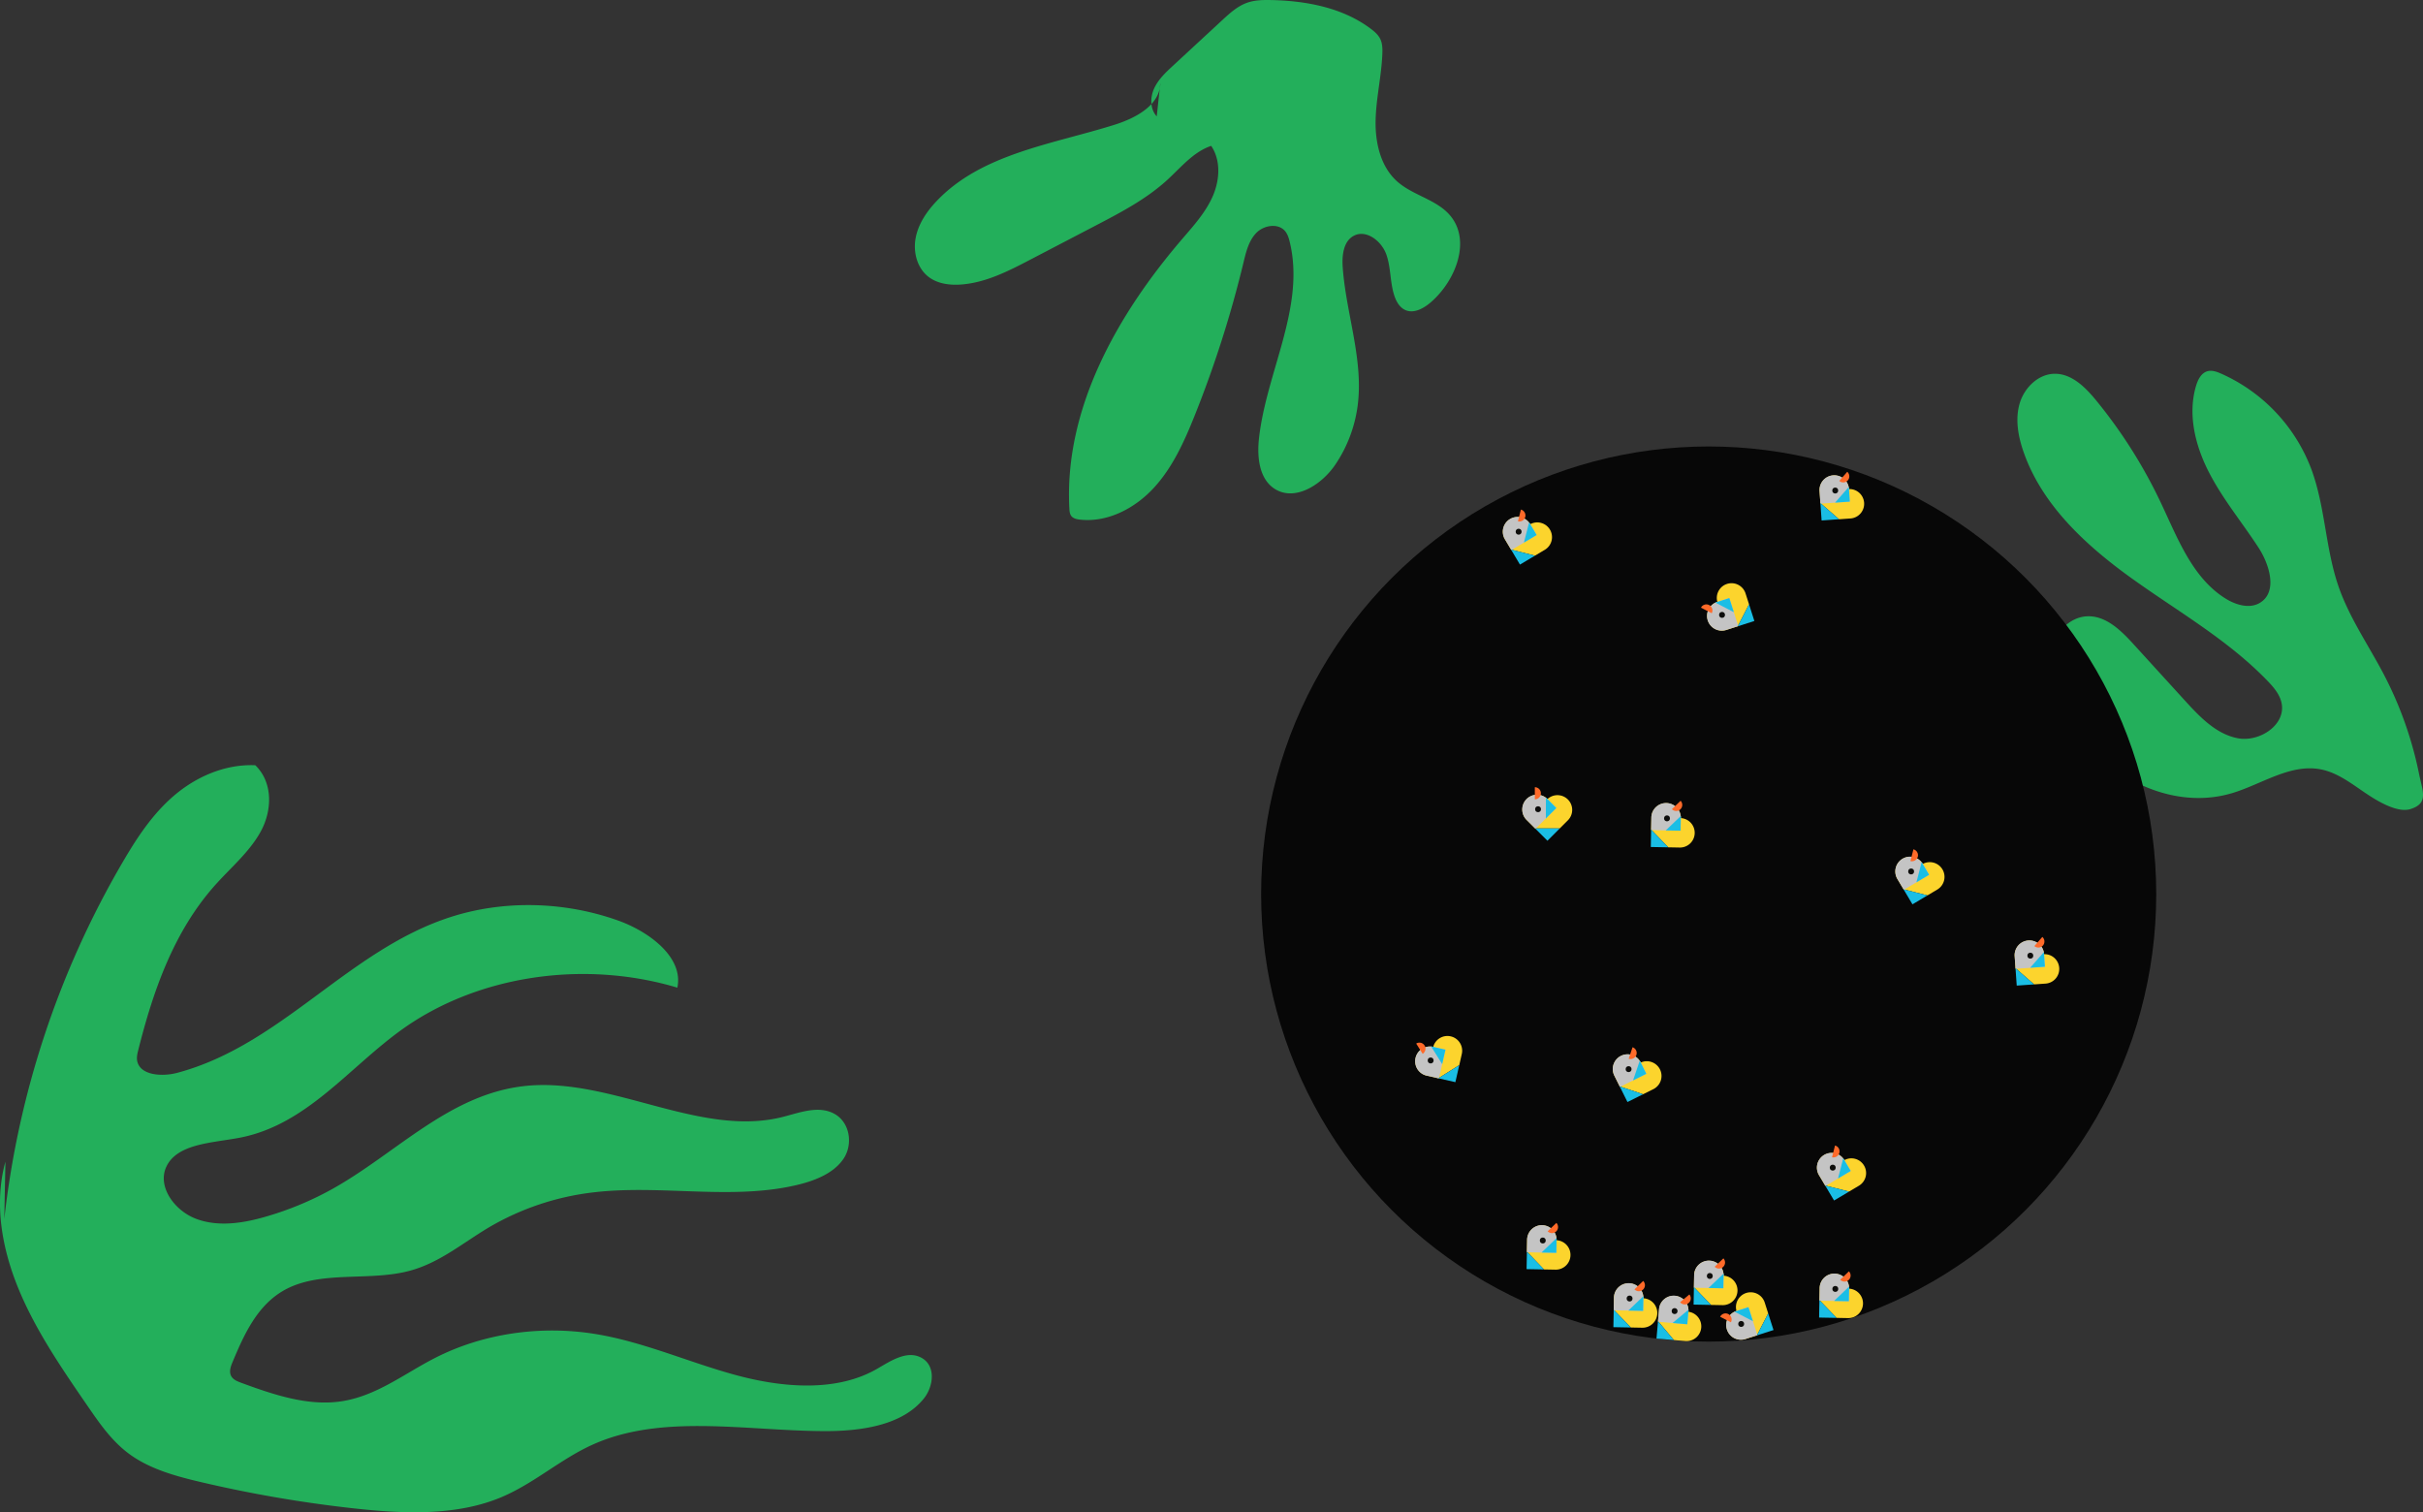 <svg xmlns="http://www.w3.org/2000/svg" width="2134.869" height="1332.383" viewBox="0 0 2134.869 1332.383">
  <rect x="0" y="0" width="2134.869" height="1332.383" fill="#333333" stroke="none"/>
  <g id="Group_1720" data-name="Group 1720" transform="translate(105.818 181.326)">
    <path id="Path_5099" data-name="Path 5099" d="M12594.917,413.626c-13.556-26.058-30.679-50.479-40.288-78.236-11.574-33.433-11.653-70.075-23.924-103.258a149.869,149.869,0,0,0-79.668-84.333c-3.79-1.651-8-3.167-11.974-2.03-5.416,1.55-8.326,7.366-9.945,12.762-7.592,25.295-.686,52.954,11.418,76.428s29.122,44,43.542,66.123c9.918,15.218,16.923,39.077,1.461,48.609-9.088,5.6-21.1,2.107-30.187-3.492-29.629-18.251-42.631-53.711-57.547-85.151a437.693,437.693,0,0,0-56.677-89.513c-9.456-11.553-21.381-23.513-36.309-23.544-14.456-.03-26.912,12.057-31.067,25.9s-1.5,28.867,3.211,42.535c16.273,47.232,55.21,82.958,95.809,112.07s84.748,54.148,119.373,90.16c5.463,5.681,10.869,12.015,12.367,19.753,3.677,18.986-19.462,34.249-38.477,30.727s-33.437-18.617-46.466-32.908l-45.471-49.878c-11.006-12.072-24.158-25.113-40.489-24.7-16.086.41-29.28,14.906-32.581,30.656s1.361,32.134,8.111,46.742c26.117,56.525,92.653,96.444,152.209,78.27,26.06-7.952,51.122-26.055,77.845-20.741,16.2,3.221,29.318,14.582,43.225,23.495,8.577,5.5,24.582,14.736,35.295,11.522,16.566-4.971,10.989-15.6,7.84-31.176A330.17,330.17,0,0,0,12594.917,413.626Z" transform="translate(-10600)" fill="#23af5b" fill-rule="evenodd"/>
    <path id="Path_5100" data-name="Path 5100" d="M10497.95,892.707a799.756,799.756,0,0,1,104.09-314.025c12.468-21.368,26.192-42.5,45.416-58.96s44.739-27.959,71.668-26.832c15.751,15.279,14.771,39.72,5.1,57.8s-26.2,31.9-40.087,47.367c-36.706,40.877-54.991,93.425-68.128,145.752-.816,3.251-1.618,6.628-.874,9.965,2.792,12.506,22.071,13.62,35.107,10.153,92.219-24.53,150.921-108.512,241.413-137.44,46.549-14.881,99.684-13.719,147.1,3.215,27.95,9.982,57.881,32.78,52.217,59.142-82.717-24.744-176.066-10.638-242.231,36.6-47.216,33.712-84.286,84.392-143.617,95.675-24.288,4.619-55.452,5.1-64.654,26.109-7.548,17.24,7.566,38.375,26.987,45.475s40.925,3.632,60.272-1.913a280.274,280.274,0,0,0,59.7-24.794c56.4-31.6,102.9-83.486,169.55-90.532,75.71-8.005,153.869,45.761,226.849,27.3,14.73-3.725,30.926-10.184,44.755-3.159,14.57,7.4,17.279,27.087,9.037,39.652s-23.955,19.154-39.5,23.018c-57.937,14.4-121.3-.194-181.172,6.954a235.434,235.434,0,0,0-91.563,30.582c-22.714,13.422-43.162,30.924-69.206,38.212-35.914,10.051-78.741-.476-110.815,16.961-24.418,13.274-36.1,39.381-46.326,63.852-1.725,4.128-3.38,9.022-.728,12.917,1.871,2.747,5.358,4.125,8.613,5.321,28.163,10.35,58.118,20.515,87.359,16.334,31.224-4.464,55.955-24.39,83.225-38.318,42-21.454,92.713-29.006,141.4-21.059,42.486,6.935,82.336,25.017,123.943,36.253s88.67,14.886,124.127-5.6c11.964-6.913,26.3-16.656,39.017-9.775,12.98,7.02,10.757,25.259,2.206,35.915-19.025,23.711-55.278,28.883-88.062,28.739-68.924-.3-142.684-15.462-203.471,11.78-28.61,12.821-51.681,34.177-80.627,46.393-39.571,16.7-86.093,14.763-130.372,9.871a1133.684,1133.684,0,0,1-134.283-23.084c-22.553-5.288-45.692-11.616-63.973-25.3-14.869-11.134-25.4-26.311-35.633-41.183-22.777-33.089-45.718-66.474-60.867-102.825s-22.125-76.36-11.953-113.033" transform="translate(-10600)" fill="#23af5b" fill-rule="evenodd"/>
    <rect id="Rectangle_527" data-name="Rectangle 527" width="1961.027" height="1115.311" transform="translate(-24.189 -22.332)" fill="none"/>
    <path id="Path_5117" data-name="Path 5117" d="M11516.533-108.208c-.2,19.446-21.576,30.894-40.125,36.731-55.087,17.334-117.447,25.494-157.123,67.456-8.649,9.148-16.03,20.041-18.347,32.416s1.287,26.376,11.228,34.1c8.016,6.229,18.839,7.619,28.961,6.853,21.694-1.641,41.666-11.9,60.956-21.967l57.535-30.011c22.158-11.558,44.594-23.308,63.031-40.18,12.147-11.117,23.084-24.765,38.694-30,8.678,12.833,7.553,30.312,1.317,44.493s-16.854,25.885-26.938,37.644c-57.276,66.793-104.112,149.7-99.336,237.556.123,2.275.339,4.7,1.754,6.49,1.689,2.132,4.617,2.772,7.319,3.086,24.4,2.84,48.617-9.837,65.269-27.894s26.935-40.972,36.067-63.774a982.144,982.144,0,0,0,43.063-135.021c2.24-9.3,4.617-19.144,11.326-25.965s19.341-8.768,25.387-1.353c2.128,2.611,3.136,5.941,3.938,9.213,14.06,57.359-20.562,114.622-27.058,173.32-1.8,16.318.09,35.741,13.986,44.482,17.947,11.29,41.352-3.837,53.246-21.39a120.894,120.894,0,0,0,19.7-51.861c5.339-40.663-10.192-80.985-13.145-121.891-.75-10.384.469-22.908,9.633-27.85,11.031-5.949,24.533,4.521,28.753,16.323s3.183,24.961,7.239,36.82c1.713,5.01,4.641,10.014,9.466,12.193,7.832,3.536,16.747-1.69,23.179-7.388,21.386-18.944,34.821-53.573,16.608-75.585-11.936-14.424-32.907-17.827-46.89-30.276-14.664-13.055-19.429-34.164-19.015-53.793s5.15-38.953,5.932-58.57c.181-4.528.107-9.252-1.906-13.312-1.784-3.594-4.921-6.314-8.122-8.735-24.709-18.685-56.823-24.759-87.8-25.43-7.2-.156-14.564-.025-21.354,2.382-8.447,2.994-15.278,9.233-21.859,15.318l-43.286,40.025c-6.435,5.95-13.029,12.116-16.7,20.076s-3.712,18.253,2.242,24.683" transform="translate(-10600)" fill="#23af5b" fill-rule="evenodd"/>
    <circle id="Ellipse_372" data-name="Ellipse 372" cx="394.34" cy="394.34" r="394.34" transform="translate(1005.334 212.041)" fill="#070707"/>
    <g id="Group_1656" data-name="Group 1656" transform="translate(-10600)">
      <g id="Group_1655" data-name="Group 1655">
        <path id="Path_5118" data-name="Path 5118" d="M11847.284,537.809" fill="none" stroke="#fff" stroke-miterlimit="10" stroke-width="40"/>
        <path id="Path_5119" data-name="Path 5119" d="M11870.991,536.637a6.333,6.333,0,0,0-8.792-9.106l-4.614,4.549-4.67-4.666a6.208,6.208,0,0,0-4.419-1.836h0a6.349,6.349,0,0,0-4.5,10.834l12.134,12.134h2.952Z" fill="none"/>
        <path id="Path_5120" data-name="Path 5120" d="M11868.486,548.546l7.24-7.241h0a12.98,12.98,0,0,0-.111-18.242h0a12.984,12.984,0,0,0-18-.351h0a12.936,12.936,0,0,0-18.321.041h0a12.983,12.983,0,0,0,0,18.361l7.432,7.432h9.4" fill="#fcd42d"/>
        <path id="Rectangle_529" data-name="Rectangle 529" d="M12.985,0H24.154a0,0,0,0,1,0,0V25.969a0,0,0,0,1,0,0H12.985A12.985,12.985,0,0,1,0,12.985v0A12.985,12.985,0,0,1,12.985,0Z" transform="translate(11848.374 513.48) rotate(45)" fill="#c4c4c4"/>
        <path id="Path_5121" data-name="Path 5121" d="M11846.729,548.546l10.878,10.879,10.879-10.879Z" fill="#1abee5"/>
        <circle id="Ellipse_373" data-name="Ellipse 373" cx="2.611" cy="2.611" r="2.611" transform="translate(11846.729 529.028)" fill="#0d0d0b"/>
        <path id="Path_5122" data-name="Path 5122" d="M11856.279,521.385l9.182,9.182-9.252,9.251" fill="#1abee5"/>
        <path id="Path_5123" data-name="Path 5123" d="M11846.492,512.252a5.337,5.337,0,0,1,0,10.674" fill="#ff6a29"/>
      </g>
    </g>
    <g id="Group_1658" data-name="Group 1658" transform="translate(-10600)">
      <g id="Group_1657" data-name="Group 1657">
        <path id="Path_5124" data-name="Path 5124" d="M11756.255,759.329" fill="none" stroke="#fff" stroke-miterlimit="10" stroke-width="40"/>
        <path id="Path_5125" data-name="Path 5125" d="M11775.7,745.708a6.333,6.333,0,0,0-12.292-3.023l-1.482,6.307-6.437-1.461a6.211,6.211,0,0,0-4.718.8h0a6.349,6.349,0,0,0,1.965,11.565l16.731,3.805,2.5-1.572Z" fill="none"/>
        <path id="Path_5126" data-name="Path 5126" d="M11779.918,757.121l2.271-9.986h0a12.983,12.983,0,0,0-9.813-15.379h0a12.983,12.983,0,0,0-15.418,9.289v0a12.853,12.853,0,0,0-9.734,1.658,12.983,12.983,0,0,0-5.75,8.136h0a12.983,12.983,0,0,0,9.781,15.539l10.249,2.331,7.958-5.009" fill="#fcd42d"/>
        <path id="Rectangle_530" data-name="Rectangle 530" d="M12.985,0H24.154a0,0,0,0,1,0,0V25.969a0,0,0,0,1,0,0H12.985A12.985,12.985,0,0,1,0,12.985v0A12.985,12.985,0,0,1,12.985,0Z" transform="matrix(0.975, 0.222, -0.222, 0.975, 11744.218, 738.158)" fill="#c4c4c4"/>
        <path id="Path_5127" data-name="Path 5127" d="M11761.5,768.711l15,3.412,3.412-15Z" fill="#1abee5"/>
        <circle id="Ellipse_374" data-name="Ellipse 374" cx="2.611" cy="2.611" r="2.611" transform="translate(11752.097 750.401)" fill="#0d0d0b"/>
        <path id="Path_5128" data-name="Path 5128" d="M11755.119,740.637l12.661,2.879-2.9,12.758" fill="#1abee5"/>
        <path id="Path_5129" data-name="Path 5129" d="M11741.971,738.121a5.337,5.337,0,0,1,5.687,9.034" fill="#ff6a29"/>
      </g>
    </g>
    <g id="Group_1660" data-name="Group 1660" transform="translate(-10600)">
      <g id="Group_1659" data-name="Group 1659">
        <path id="Path_5130" data-name="Path 5130" d="M11925.21,765.84" fill="none" stroke="#fff" stroke-miterlimit="10" stroke-width="40"/>
        <path id="Path_5131" data-name="Path 5131" d="M11948.057,772.276a6.333,6.333,0,0,0-5.436-11.431l-5.822,2.842-2.94-5.909a6.215,6.215,0,0,0-3.605-3.147h0a6.349,6.349,0,0,0-7.714,8.838l7.64,15.365,2.8.94Z" fill="none"/>
        <path id="Path_5132" data-name="Path 5132" d="M11941.891,782.767l9.169-4.559h0a12.982,12.982,0,0,0,5.7-17.33h0a12.986,12.986,0,0,0-16.948-6.062h0a12.933,12.933,0,0,0-17.38-5.793h0a12.982,12.982,0,0,0-5.845,17.405l4.679,9.412,8.914,2.993" fill="#fcd42d"/>
        <path id="Rectangle_531" data-name="Rectangle 531" d="M12.985,0H24.154a0,0,0,0,1,0,0V25.969a0,0,0,0,1,0,0H12.985A12.985,12.985,0,0,1,0,12.985v0A12.985,12.985,0,0,1,12.985,0Z" transform="translate(11933.989 743.124) rotate(63.563)" fill="#c4c4c4"/>
        <path id="Path_5133" data-name="Path 5133" d="M11921.266,775.841l6.85,13.776,13.775-6.85Z" fill="#1abee5"/>
        <circle id="Ellipse_375" data-name="Ellipse 375" cx="2.611" cy="2.611" r="2.611" transform="translate(11926.512 758.034)" fill="#0d0d0b"/>
        <path id="Path_5134" data-name="Path 5134" d="M11938.966,753.134l5.781,11.627-11.716,5.825" fill="#1abee5"/>
        <path id="Path_5135" data-name="Path 5135" d="M11932.6,741.36a5.337,5.337,0,0,1-3.4,10.119" fill="#ff6a29"/>
      </g>
    </g>
    <g id="Group_1662" data-name="Group 1662" transform="translate(-10600)">
      <g id="Group_1661" data-name="Group 1661">
        <path id="Path_5136" data-name="Path 5136" d="M12277.482,663.968" fill="none" stroke="#fff" stroke-miterlimit="10" stroke-width="40"/>
        <path id="Path_5137" data-name="Path 5137" d="M12296.136,678.647a6.333,6.333,0,0,0-.654-12.642l-6.468.4-.459-6.585a6.21,6.21,0,0,0-2.129-4.285h0a6.349,6.349,0,0,0-10.506,5.219l1.188,17.119,2.227,1.937Z" fill="none"/>
        <path id="Path_5138" data-name="Path 5138" d="M12286.428,685.985l10.216-.709h0a12.981,12.981,0,0,0,11.891-13.835h0a12.982,12.982,0,0,0-13.345-12.079h0a12.934,12.934,0,0,0-13.848-12h0a12.982,12.982,0,0,0-12.053,13.851l.727,10.485,7.094,6.173" fill="#fcd42d"/>
        <path id="Rectangle_532" data-name="Rectangle 532" d="M12.985,0H24.154a0,0,0,0,1,0,0V25.969a0,0,0,0,1,0,0H12.985A12.985,12.985,0,0,1,0,12.985v0A12.985,12.985,0,0,1,12.985,0Z" transform="translate(12294.276 646.331) rotate(86.03)" fill="#c4c4c4"/>
        <path id="Path_5139" data-name="Path 5139" d="M12270.016,671.7l1.064,15.348,15.349-1.065Z" fill="#1abee5"/>
        <circle id="Ellipse_376" data-name="Ellipse 376" cx="2.611" cy="2.611" r="2.611" transform="translate(12280.472 658.052)" fill="#0d0d0b"/>
        <path id="Path_5140" data-name="Path 5140" d="M12295.05,657.483l.9,12.953-13.053.906" fill="#1abee5"/>
        <path id="Path_5141" data-name="Path 5141" d="M12293.663,644.169a5.337,5.337,0,0,1-7.008,8.052" fill="#ff6a29"/>
      </g>
    </g>
    <g id="Group_1664" data-name="Group 1664" transform="translate(-10600)">
      <g id="Group_1663" data-name="Group 1663">
        <path id="Path_5142" data-name="Path 5142" d="M12105.578,254.159" fill="none" stroke="#fff" stroke-miterlimit="10" stroke-width="40"/>
        <path id="Path_5143" data-name="Path 5143" d="M12124.231,268.838a6.333,6.333,0,0,0-.655-12.641l-6.466.4-.46-6.585a6.21,6.21,0,0,0-2.129-4.286h0a6.349,6.349,0,0,0-10.506,5.22l1.188,17.118,2.227,1.938Z" fill="none"/>
        <path id="Path_5144" data-name="Path 5144" d="M12114.524,276.177l10.215-.709h0a12.982,12.982,0,0,0,11.891-13.836h0a12.982,12.982,0,0,0-13.346-12.078h0a12.848,12.848,0,0,0-4.4-8.841,12.98,12.98,0,0,0-9.45-3.156h0a12.984,12.984,0,0,0-12.053,13.851l.729,10.486,7.093,6.172" fill="#fcd42d"/>
        <path id="Rectangle_533" data-name="Rectangle 533" d="M12.985,0H24.154a0,0,0,0,1,0,0V25.969a0,0,0,0,1,0,0H12.985A12.985,12.985,0,0,1,0,12.985v0A12.985,12.985,0,0,1,12.985,0Z" transform="matrix(0.069, 0.998, -0.998, 0.069, 12122.371, 236.522)" fill="#c4c4c4"/>
        <path id="Path_5145" data-name="Path 5145" d="M12098.11,261.894l1.065,15.348,15.348-1.065Z" fill="#1abee5"/>
        <circle id="Ellipse_377" data-name="Ellipse 377" cx="2.611" cy="2.611" r="2.611" transform="translate(12108.567 248.243)" fill="#0d0d0b"/>
        <path id="Path_5146" data-name="Path 5146" d="M12123.146,247.675l.9,12.953-13.052.906" fill="#1abee5"/>
        <path id="Path_5147" data-name="Path 5147" d="M12121.758,234.361a5.337,5.337,0,0,1-7.007,8.052" fill="#ff6a29"/>
      </g>
    </g>
    <g id="Group_1666" data-name="Group 1666" transform="translate(-10600)">
      <g id="Group_1665" data-name="Group 1665">
        <path id="Path_5148" data-name="Path 5148" d="M12015.987,365.07" fill="none" stroke="#fff" stroke-miterlimit="10" stroke-width="40"/>
        <path id="Path_5149" data-name="Path 5149" d="M12025.8,343.46a6.333,6.333,0,0,0-12.122,3.644l1.931,6.185-6.287,2.013a6.216,6.216,0,0,0-3.656,3.088h0a6.349,6.349,0,0,0,7.57,8.962l16.344-5.228,1.352-2.624Z" fill="none"/>
        <path id="Path_5150" data-name="Path 5150" d="M12035.243,351.142l-3.12-9.753h0a12.981,12.981,0,0,0-16.267-8.257h0a12.983,12.983,0,0,0-8.557,15.837v0a12.933,12.933,0,0,0-8.355,16.3h0a12.982,12.982,0,0,0,16.32,8.41l10.012-3.2,4.308-8.359" fill="#fcd42d"/>
        <path id="Rectangle_534" data-name="Rectangle 534" d="M12.985,0H24.154a0,0,0,0,1,0,0V25.969a0,0,0,0,1,0,0H12.985A12.985,12.985,0,0,1,0,12.985v0A12.985,12.985,0,0,1,12.985,0Z" transform="matrix(0.952, -0.305, 0.305, 0.952, 11994.859, 352.957)" fill="#c4c4c4"/>
        <path id="Path_5151" data-name="Path 5151" d="M12025.276,370.483l14.653-4.687-4.687-14.654Z" fill="#1abee5"/>
        <circle id="Ellipse_378" data-name="Ellipse 378" cx="2.611" cy="2.611" r="2.611" transform="translate(12008.833 357.806)" fill="#0d0d0b"/>
        <path id="Path_5152" data-name="Path 5152" d="M12005.509,349.551l12.367-3.956,3.985,12.462" fill="#1abee5"/>
        <path id="Path_5153" data-name="Path 5153" d="M11992.907,354.067a5.336,5.336,0,1,1,9.487,4.889" fill="#ff6a29"/>
      </g>
    </g>
    <g id="Group_1668" data-name="Group 1668" transform="translate(-10600)">
      <g id="Group_1667" data-name="Group 1667">
        <path id="Path_5154" data-name="Path 5154" d="M12032.857,989.8" fill="none" stroke="#fff" stroke-miterlimit="10" stroke-width="40"/>
        <path id="Path_5155" data-name="Path 5155" d="M12042.675,968.192a6.333,6.333,0,0,0-12.122,3.645l1.93,6.185-6.287,2.013a6.205,6.205,0,0,0-3.655,3.088h0a6.348,6.348,0,0,0,7.569,8.961l16.344-5.227,1.352-2.624Z" fill="none"/>
        <path id="Path_5156" data-name="Path 5156" d="M12052.112,975.875l-3.119-9.754h0a12.982,12.982,0,0,0-16.269-8.256h0a12.983,12.983,0,0,0-8.556,15.836v0a12.852,12.852,0,0,0-7.541,6.375,12.981,12.981,0,0,0-.815,9.929h0a12.982,12.982,0,0,0,16.321,8.411l10.012-3.2,4.307-8.358" fill="#fcd42d"/>
        <path id="Rectangle_535" data-name="Rectangle 535" d="M12.985,0H24.154a0,0,0,0,1,0,0V25.969a0,0,0,0,1,0,0H12.985A12.985,12.985,0,0,1,0,12.985v0A12.985,12.985,0,0,1,12.985,0Z" transform="matrix(0.952, -0.305, 0.305, 0.952, 12011.729, 977.689)" fill="#c4c4c4"/>
        <path id="Path_5157" data-name="Path 5157" d="M12042.146,995.215l14.654-4.687-4.687-14.654Z" fill="#1abee5"/>
        <circle id="Ellipse_379" data-name="Ellipse 379" cx="2.611" cy="2.611" r="2.611" transform="translate(12025.702 982.539)" fill="#0d0d0b"/>
        <path id="Path_5158" data-name="Path 5158" d="M12022.378,974.283l12.367-3.956,3.986,12.462" fill="#1abee5"/>
        <path id="Path_5159" data-name="Path 5159" d="M12009.776,978.8a5.337,5.337,0,1,1,9.487,4.89" fill="#ff6a29"/>
      </g>
    </g>
    <g id="Group_1670" data-name="Group 1670" transform="translate(-10600)">
      <g id="Group_1669" data-name="Group 1669">
        <path id="Path_5160" data-name="Path 5160" d="M11963.605,976.21" fill="none" stroke="#fff" stroke-miterlimit="10" stroke-width="40"/>
        <path id="Path_5161" data-name="Path 5161" d="M11979.753,993.607a6.333,6.333,0,0,0,1.316-12.589l-6.451-.607.568-6.577a6.207,6.207,0,0,0-1.437-4.564h0a6.348,6.348,0,0,0-11.188,3.525l-1.483,17.1,1.9,2.26Z" fill="none"/>
        <path id="Path_5162" data-name="Path 5162" d="M11969.024,999.349l10.2.886h0a12.981,12.981,0,0,0,13.895-11.821h0a12.985,12.985,0,0,0-11.308-14.005h0a12.933,12.933,0,0,0-11.816-14h0a12.983,12.983,0,0,0-14.058,11.811l-.908,10.471,6.049,7.2" fill="#fcd42d"/>
        <path id="Rectangle_536" data-name="Rectangle 536" d="M12.985,0H24.154a0,0,0,0,1,0,0V25.969a0,0,0,0,1,0,0H12.985A12.985,12.985,0,0,1,0,12.985v0A12.985,12.985,0,0,1,12.985,0Z" transform="translate(11982.934 961.394) rotate(94.962)" fill="#c4c4c4"/>
        <path id="Path_5163" data-name="Path 5163" d="M11955.027,982.691l-1.33,15.327,15.327,1.331Z" fill="#1abee5"/>
        <circle id="Ellipse_380" data-name="Ellipse 380" cx="2.611" cy="2.611" r="2.611" transform="translate(11967.04 971.204)" fill="#0d0d0b"/>
        <path id="Path_5164" data-name="Path 5164" d="M11981.967,972.532l-1.123,12.936-13.035-1.132" fill="#1abee5"/>
        <path id="Path_5165" data-name="Path 5165" d="M11982.663,959.163a5.337,5.337,0,0,1-8.172,6.867" fill="#ff6a29"/>
      </g>
    </g>
    <g id="Group_1672" data-name="Group 1672" transform="translate(-10600)">
      <g id="Group_1671" data-name="Group 1671">
        <path id="Path_5166" data-name="Path 5166" d="M11957.084,542.5" fill="none" stroke="#fff" stroke-miterlimit="10" stroke-width="40"/>
        <path id="Path_5167" data-name="Path 5167" d="M11974.375,558.762a6.333,6.333,0,0,0,.459-12.649l-6.477-.168.12-6.6a6.213,6.213,0,0,0-1.743-4.456h0a6.35,6.35,0,0,0-10.925,4.276l-.32,17.156,2.048,2.126Z" fill="none"/>
        <path id="Path_5168" data-name="Path 5168" d="M11964.06,565.219l10.239.192h0a12.982,12.982,0,0,0,13.061-12.737h0a12.983,12.983,0,0,0-12.232-13.205h0a12.935,12.935,0,0,0-12.74-13.167h0a12.982,12.982,0,0,0-13.223,12.739l-.2,10.508,6.523,6.772" fill="#fcd42d"/>
        <path id="Rectangle_537" data-name="Rectangle 537" d="M12.985,0H24.154a0,0,0,0,1,0,0V25.969a0,0,0,0,1,0,0H12.985A12.985,12.985,0,0,1,0,12.985v0A12.985,12.985,0,0,1,12.985,0Z" transform="translate(11975.362 526.407) rotate(91.072)" fill="#c4c4c4"/>
        <path id="Path_5169" data-name="Path 5169" d="M11948.966,549.549l-.288,15.382,15.383.288Z" fill="#1abee5"/>
        <circle id="Ellipse_381" data-name="Ellipse 381" cx="2.611" cy="2.611" r="2.611" transform="translate(11960.343 537.09)" fill="#0d0d0b"/>
        <path id="Path_5170" data-name="Path 5170" d="M11975.153,537.585l-.243,12.982-13.081-.245" fill="#1abee5"/>
        <path id="Path_5171" data-name="Path 5171" d="M11974.941,524.2a5.337,5.337,0,0,1-7.687,7.405" fill="#ff6a29"/>
      </g>
    </g>
    <g id="Group_1674" data-name="Group 1674" transform="translate(-10600)">
      <g id="Group_1673" data-name="Group 1673">
        <path id="Path_5172" data-name="Path 5172" d="M11847.634,914.418" fill="none" stroke="#fff" stroke-miterlimit="10" stroke-width="40"/>
        <path id="Path_5173" data-name="Path 5173" d="M11864.925,930.68a6.333,6.333,0,0,0,.459-12.65l-6.477-.168.121-6.6a6.215,6.215,0,0,0-1.744-4.456h0a6.349,6.349,0,0,0-10.924,4.276l-.321,17.157,2.048,2.126Z" fill="none"/>
        <path id="Path_5174" data-name="Path 5174" d="M11854.61,937.137l10.238.191h0a12.98,12.98,0,0,0,13.061-12.737h0a12.983,12.983,0,0,0-12.232-13.205h0a12.934,12.934,0,0,0-12.74-13.166h0a12.982,12.982,0,0,0-13.223,12.738l-.2,10.509,6.523,6.772" fill="#fcd42d"/>
        <path id="Rectangle_538" data-name="Rectangle 538" d="M12.985,0H24.154a0,0,0,0,1,0,0V25.969a0,0,0,0,1,0,0H12.985A12.985,12.985,0,0,1,0,12.985v0A12.985,12.985,0,0,1,12.985,0Z" transform="translate(11865.912 898.325) rotate(91.072)" fill="#c4c4c4"/>
        <path id="Path_5175" data-name="Path 5175" d="M11839.516,921.467l-.287,15.382,15.382.288Z" fill="#1abee5"/>
        <circle id="Ellipse_382" data-name="Ellipse 382" cx="2.611" cy="2.611" r="2.611" transform="translate(11850.893 909.007)" fill="#0d0d0b"/>
        <path id="Path_5176" data-name="Path 5176" d="M11865.7,909.5l-.242,12.982-13.082-.245" fill="#1abee5"/>
        <path id="Path_5177" data-name="Path 5177" d="M11865.491,896.118a5.337,5.337,0,0,1-7.687,7.405" fill="#ff6a29"/>
      </g>
    </g>
    <g id="Group_1676" data-name="Group 1676" transform="translate(-10600)">
      <g id="Group_1675" data-name="Group 1675">
        <path id="Path_5178" data-name="Path 5178" d="M12105.377,957.086" fill="none" stroke="#fff" stroke-miterlimit="10" stroke-width="40"/>
        <path id="Path_5179" data-name="Path 5179" d="M12122.668,973.347a6.333,6.333,0,0,0,.459-12.65l-6.477-.168.121-6.6a6.221,6.221,0,0,0-1.744-4.456h0a6.35,6.35,0,0,0-10.925,4.277l-.32,17.156,2.048,2.126Z" fill="none"/>
        <path id="Path_5180" data-name="Path 5180" d="M12112.353,979.8l10.239.192h0a12.982,12.982,0,0,0,13.061-12.737h0a12.982,12.982,0,0,0-12.232-13.2h0a12.935,12.935,0,0,0-12.74-13.167h0a12.982,12.982,0,0,0-13.223,12.738l-.2,10.509,6.523,6.772" fill="#fcd42d"/>
        <path id="Rectangle_539" data-name="Rectangle 539" d="M12.985,0H24.154a0,0,0,0,1,0,0V25.969a0,0,0,0,1,0,0H12.985A12.985,12.985,0,0,1,0,12.985v0A12.985,12.985,0,0,1,12.985,0Z" transform="translate(12123.655 940.992) rotate(91.072)" fill="#c4c4c4"/>
        <path id="Path_5181" data-name="Path 5181" d="M12097.259,964.134l-.288,15.382,15.383.288Z" fill="#1abee5"/>
        <circle id="Ellipse_383" data-name="Ellipse 383" cx="2.611" cy="2.611" r="2.611" transform="translate(12108.636 951.675)" fill="#0d0d0b"/>
        <path id="Path_5182" data-name="Path 5182" d="M12123.446,952.17l-.243,12.982-13.081-.245" fill="#1abee5"/>
        <path id="Path_5183" data-name="Path 5183" d="M12123.234,938.785a5.337,5.337,0,0,1-7.687,7.406" fill="#ff6a29"/>
      </g>
    </g>
    <g id="Group_1678" data-name="Group 1678" transform="translate(-10600)">
      <g id="Group_1677" data-name="Group 1677">
        <path id="Path_5184" data-name="Path 5184" d="M11994.788,945.67" fill="none" stroke="#fff" stroke-miterlimit="10" stroke-width="40"/>
        <path id="Path_5185" data-name="Path 5185" d="M12012.079,961.931a6.333,6.333,0,0,0,.459-12.65l-6.478-.168.121-6.6a6.216,6.216,0,0,0-1.743-4.456h0a6.35,6.35,0,0,0-10.925,4.277l-.32,17.156,2.048,2.126Z" fill="none"/>
        <path id="Path_5186" data-name="Path 5186" d="M12001.765,968.388l10.238.192h0a12.983,12.983,0,0,0,13.061-12.737h0a12.983,12.983,0,0,0-12.232-13.205h0a12.937,12.937,0,0,0-12.739-13.167h0a12.982,12.982,0,0,0-13.224,12.738l-.2,10.509,6.523,6.772" fill="#fcd42d"/>
        <path id="Rectangle_540" data-name="Rectangle 540" d="M12.985,0H24.154a0,0,0,0,1,0,0V25.969a0,0,0,0,1,0,0H12.985A12.985,12.985,0,0,1,0,12.985v0A12.985,12.985,0,0,1,12.985,0Z" transform="translate(12013.066 929.576) rotate(91.072)" fill="#c4c4c4"/>
        <path id="Path_5187" data-name="Path 5187" d="M11986.67,952.718l-.287,15.382,15.382.288Z" fill="#1abee5"/>
        <circle id="Ellipse_384" data-name="Ellipse 384" cx="2.611" cy="2.611" r="2.611" transform="translate(11998.047 940.259)" fill="#0d0d0b"/>
        <path id="Path_5188" data-name="Path 5188" d="M12012.857,940.754l-.243,12.982-13.081-.245" fill="#1abee5"/>
        <path id="Path_5189" data-name="Path 5189" d="M12012.646,927.369a5.338,5.338,0,0,1-7.688,7.406" fill="#ff6a29"/>
      </g>
    </g>
    <g id="Group_1680" data-name="Group 1680" transform="translate(-10600)">
      <g id="Group_1679" data-name="Group 1679">
        <path id="Path_5190" data-name="Path 5190" d="M12105.47,852.9" fill="none" stroke="#fff" stroke-miterlimit="10" stroke-width="40"/>
        <path id="Path_5191" data-name="Path 5191" d="M12128.736,857.595a6.333,6.333,0,0,0-6.28-10.99l-5.592,3.272-3.377-5.672a6.209,6.209,0,0,0-3.831-2.866h0a6.348,6.348,0,0,0-7.026,9.393l8.773,14.747,2.86.727Z" fill="none"/>
        <path id="Path_5192" data-name="Path 5192" d="M12123.377,868.52l8.8-5.236h0a12.98,12.98,0,0,0,4.381-17.709h0a12.984,12.984,0,0,0-17.355-4.77h0a12.846,12.846,0,0,0-7.909-5.911,12.98,12.98,0,0,0-9.858,1.44h0a12.985,12.985,0,0,0-4.519,17.8l5.374,9.032,9.113,2.315" fill="#fcd42d"/>
        <path id="Rectangle_541" data-name="Rectangle 541" d="M12.985,0H24.154a0,0,0,0,1,0,0V25.969a0,0,0,0,1,0,0H12.985A12.985,12.985,0,0,1,0,12.985v0A12.985,12.985,0,0,1,12.985,0Z" transform="matrix(0.511, 0.859, -0.859, 0.511, 12112.516, 829.583)" fill="#c4c4c4"/>
        <path id="Path_5193" data-name="Path 5193" d="M12102.289,863.164l7.866,13.222,13.222-7.866Z" fill="#1abee5"/>
        <circle id="Ellipse_385" data-name="Ellipse 385" cx="2.611" cy="2.611" r="2.611" transform="translate(12106.37 844.81)" fill="#0d0d0b"/>
        <path id="Path_5194" data-name="Path 5194" d="M12118.231,839.191l6.639,11.159-11.243,6.689" fill="#1abee5"/>
        <path id="Path_5195" data-name="Path 5195" d="M12110.994,827.93a5.337,5.337,0,0,1-2.627,10.345" fill="#ff6a29"/>
      </g>
    </g>
    <g id="Group_1682" data-name="Group 1682" transform="translate(-10600)">
      <g id="Group_1681" data-name="Group 1681">
        <path id="Path_5196" data-name="Path 5196" d="M12174.544,591.949" fill="none" stroke="#fff" stroke-miterlimit="10" stroke-width="40"/>
        <path id="Path_5197" data-name="Path 5197" d="M12197.81,596.649a6.333,6.333,0,0,0-6.279-10.991l-5.592,3.273-3.378-5.672a6.207,6.207,0,0,0-3.83-2.866h0a6.348,6.348,0,0,0-7.027,9.393l8.772,14.747,2.861.726Z" fill="none"/>
        <path id="Path_5198" data-name="Path 5198" d="M12192.451,607.574l8.8-5.236h0a12.98,12.98,0,0,0,4.381-17.709h0a12.981,12.981,0,0,0-17.355-4.77h0a12.852,12.852,0,0,0-7.909-5.912,12.984,12.984,0,0,0-9.858,1.441h0a12.983,12.983,0,0,0-4.519,17.8l5.374,9.033,9.112,2.315" fill="#fcd42d"/>
        <path id="Rectangle_542" data-name="Rectangle 542" d="M12.985,0H24.154a0,0,0,0,1,0,0V25.969a0,0,0,0,1,0,0H12.985A12.985,12.985,0,0,1,0,12.985v0A12.985,12.985,0,0,1,12.985,0Z" transform="matrix(0.511, 0.859, -0.859, 0.511, 12181.59, 568.636)" fill="#c4c4c4"/>
        <path id="Path_5199" data-name="Path 5199" d="M12171.362,602.218l7.866,13.222,13.223-7.866Z" fill="#1abee5"/>
        <circle id="Ellipse_386" data-name="Ellipse 386" cx="2.611" cy="2.611" r="2.611" transform="translate(12175.444 583.864)" fill="#0d0d0b"/>
        <path id="Path_5200" data-name="Path 5200" d="M12187.306,578.245l6.639,11.159-11.244,6.689" fill="#1abee5"/>
        <path id="Path_5201" data-name="Path 5201" d="M12180.068,566.983a5.337,5.337,0,0,1-2.627,10.346" fill="#ff6a29"/>
      </g>
    </g>
    <g id="Group_1684" data-name="Group 1684" transform="translate(-10600)">
      <g id="Group_1683" data-name="Group 1683">
        <path id="Path_5202" data-name="Path 5202" d="M11828.719,292.608" fill="none" stroke="#fff" stroke-miterlimit="10" stroke-width="40"/>
        <path id="Path_5203" data-name="Path 5203" d="M11851.985,297.308a6.333,6.333,0,0,0-6.28-10.99l-5.592,3.273-3.377-5.672a6.214,6.214,0,0,0-3.832-2.867h0a6.349,6.349,0,0,0-7.027,9.393l8.774,14.747,2.86.727Z" fill="none"/>
        <path id="Path_5204" data-name="Path 5204" d="M11846.625,308.233l8.8-5.235h0a12.981,12.981,0,0,0,4.382-17.709h0a12.984,12.984,0,0,0-17.355-4.77h0a12.935,12.935,0,0,0-17.768-4.47h0a12.984,12.984,0,0,0-4.52,17.8l5.374,9.032,9.114,2.315" fill="#fcd42d"/>
        <path id="Rectangle_543" data-name="Rectangle 543" d="M12.985,0H24.154a0,0,0,0,1,0,0V25.969a0,0,0,0,1,0,0H12.985A12.985,12.985,0,0,1,0,12.985v0A12.985,12.985,0,0,1,12.985,0Z" transform="matrix(0.511, 0.859, -0.859, 0.511, 11835.765, 269.296)" fill="#c4c4c4"/>
        <path id="Path_5205" data-name="Path 5205" d="M11825.537,302.878l7.866,13.222,13.222-7.866Z" fill="#1abee5"/>
        <circle id="Ellipse_387" data-name="Ellipse 387" cx="2.611" cy="2.611" r="2.611" transform="translate(11829.618 284.523)" fill="#0d0d0b"/>
        <path id="Path_5206" data-name="Path 5206" d="M11841.48,278.9l6.639,11.159-11.244,6.689" fill="#1abee5"/>
        <path id="Path_5207" data-name="Path 5207" d="M11834.243,267.643a5.337,5.337,0,0,1-2.628,10.345" fill="#ff6a29"/>
      </g>
    </g>
    <g id="Group_1686" data-name="Group 1686" transform="translate(-10600)">
      <g id="Group_1685" data-name="Group 1685">
        <path id="Path_5208" data-name="Path 5208" d="M11924.12,965.553" fill="none" stroke="#fff" stroke-miterlimit="10" stroke-width="40"/>
        <path id="Path_5209" data-name="Path 5209" d="M11941.411,981.814a6.333,6.333,0,0,0,.459-12.649l-6.478-.168.121-6.6a6.208,6.208,0,0,0-1.745-4.456h0a6.349,6.349,0,0,0-10.923,4.276l-.32,17.156,2.048,2.126Z" fill="none"/>
        <path id="Path_5210" data-name="Path 5210" d="M11931.1,988.271l10.239.192h0a12.982,12.982,0,0,0,13.062-12.737h0a12.985,12.985,0,0,0-12.232-13.205h0a12.934,12.934,0,0,0-12.739-13.166h0a12.982,12.982,0,0,0-13.224,12.738l-.2,10.508,6.523,6.772" fill="#fcd42d"/>
        <path id="Rectangle_544" data-name="Rectangle 544" d="M12.985,0H24.154a0,0,0,0,1,0,0V25.969a0,0,0,0,1,0,0H12.985A12.985,12.985,0,0,1,0,12.985v0A12.985,12.985,0,0,1,12.985,0Z" transform="translate(11942.398 949.46) rotate(91.072)" fill="#c4c4c4"/>
        <path id="Path_5211" data-name="Path 5211" d="M11916,972.6l-.288,15.382,15.383.288Z" fill="#1abee5"/>
        <circle id="Ellipse_388" data-name="Ellipse 388" cx="2.611" cy="2.611" r="2.611" transform="translate(11927.378 960.142)" fill="#0d0d0b"/>
        <path id="Path_5212" data-name="Path 5212" d="M11942.189,960.637l-.243,12.982-13.081-.245" fill="#1abee5"/>
        <path id="Path_5213" data-name="Path 5213" d="M11941.977,947.253a5.337,5.337,0,1,1-7.687,7.405" fill="#ff6a29"/>
      </g>
    </g>
    <rect id="Rectangle_545" data-name="Rectangle 545" width="1971" height="1138" transform="translate(-25.5 -29)" fill="none"/>
    <rect id="Rectangle_546" data-name="Rectangle 546" width="1920" height="1080" fill="none"/>
  </g>
</svg>
